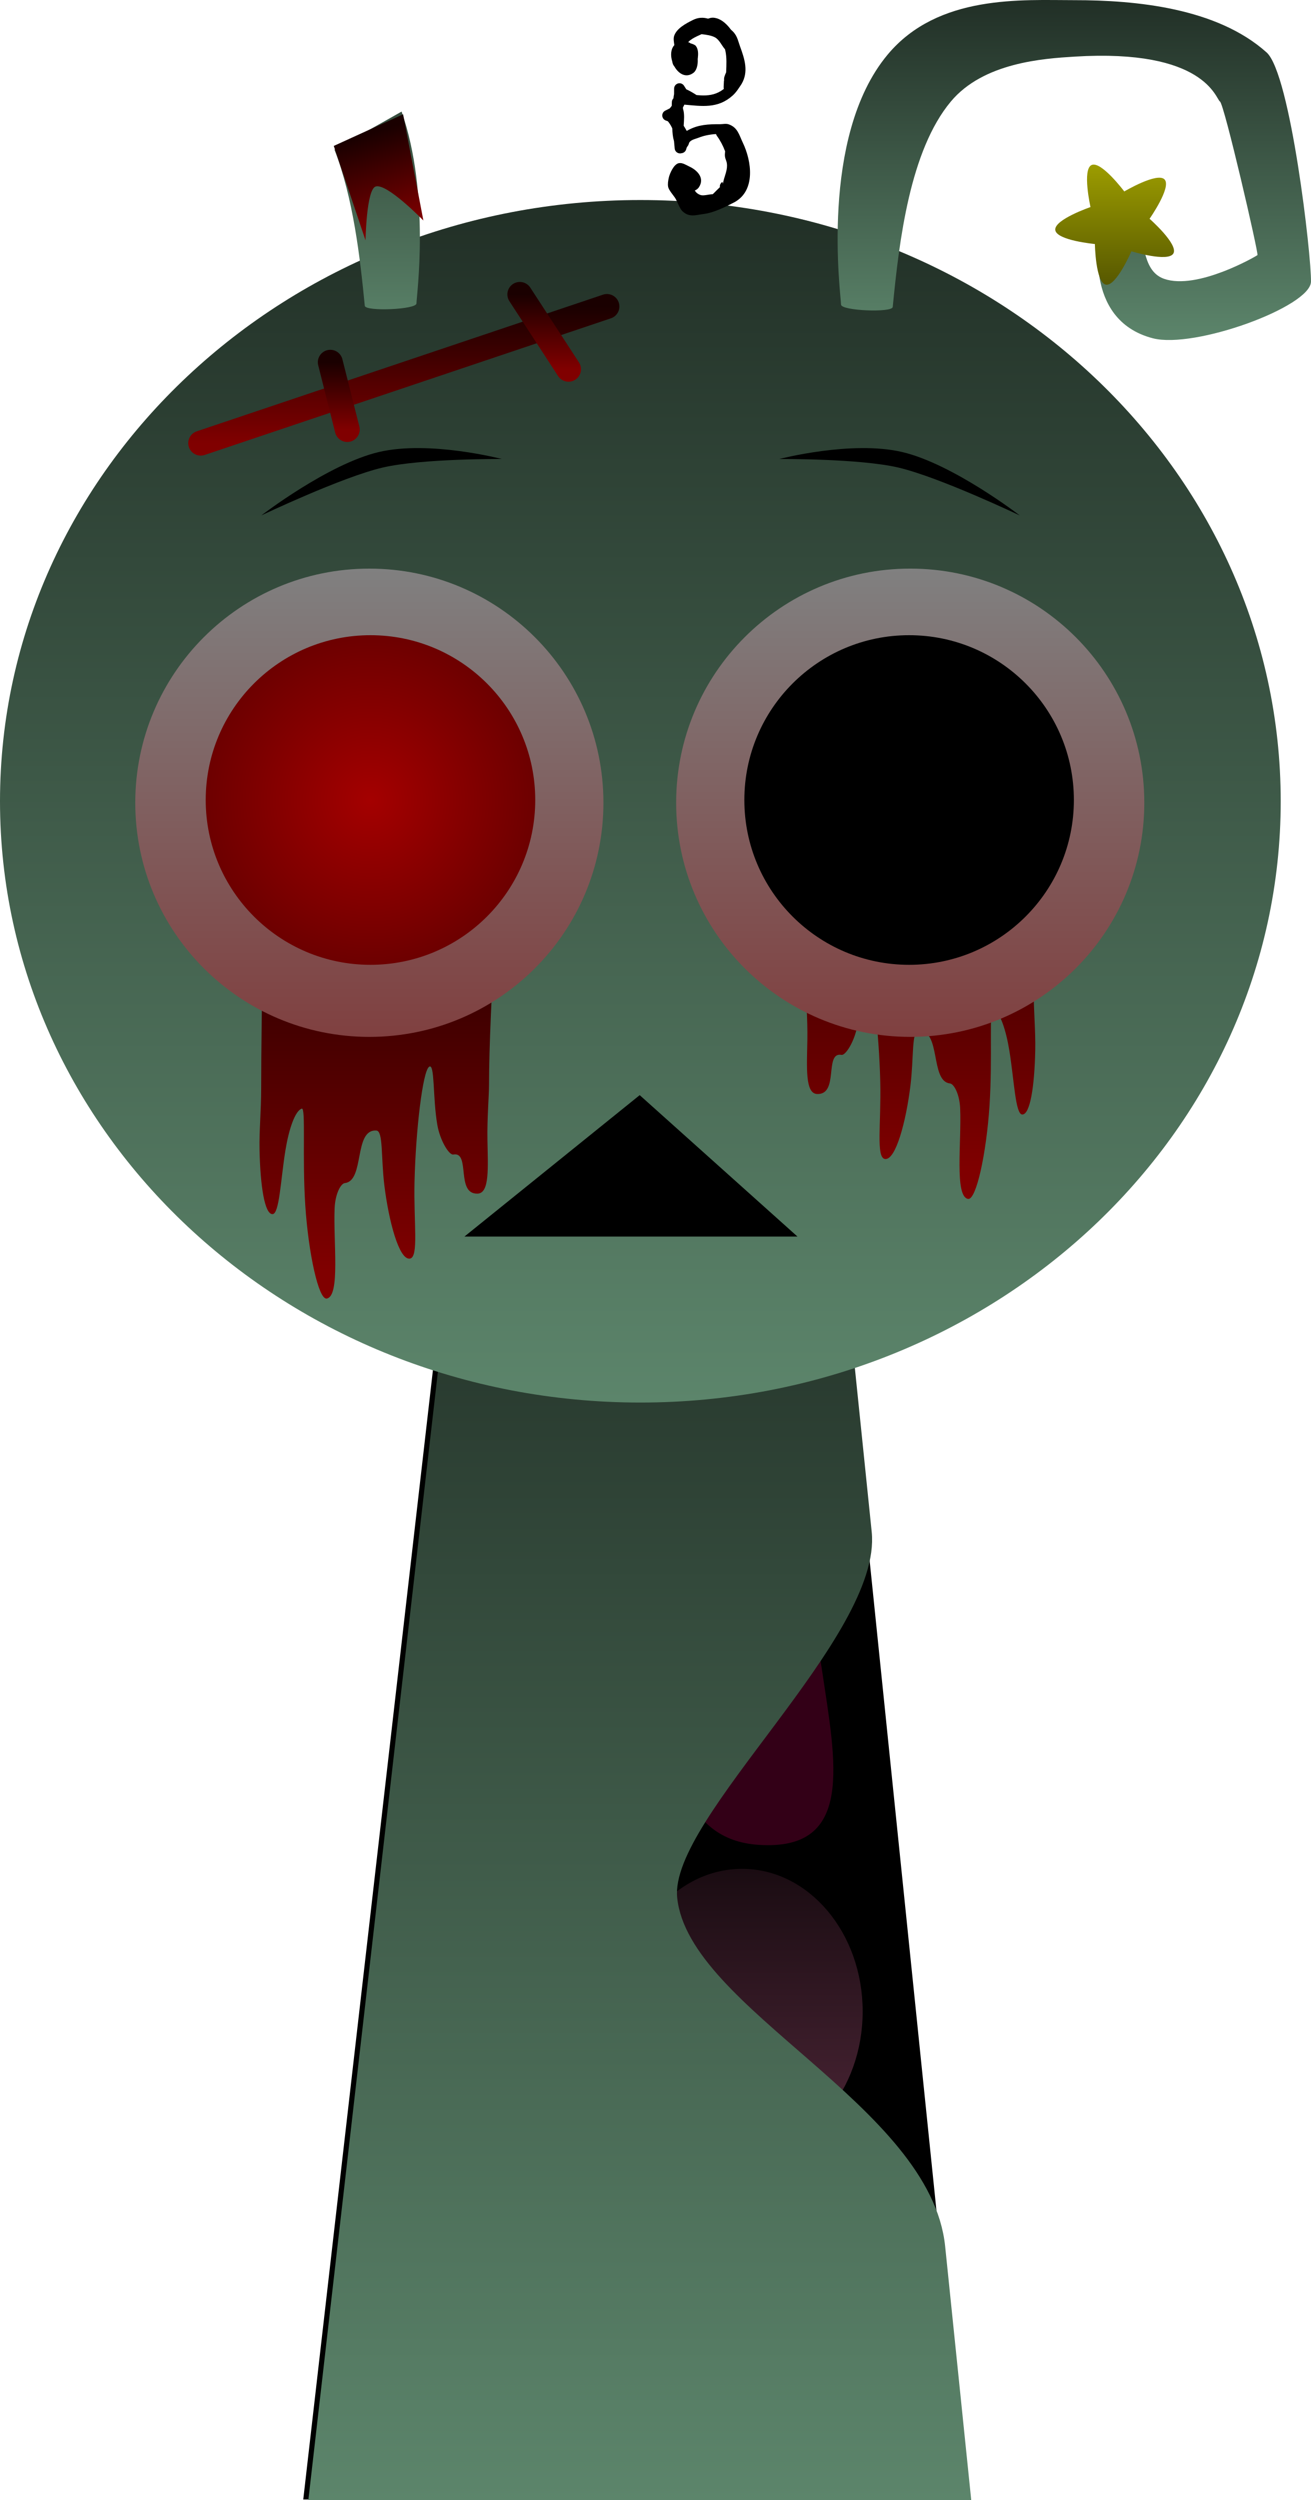<svg version="1.1" xmlns="http://www.w3.org/2000/svg" xmlns:xlink="http://www.w3.org/1999/xlink" width="131.512" height="250.729" viewBox="0,0,131.512,250.729"><defs><linearGradient x1="246.658" y1="271.539" x2="246.658" y2="297.139" gradientUnits="userSpaceOnUse" id="color-1"><stop offset="0" stop-color="#1a0c12"/><stop offset="1" stop-color="#4d2637"/></linearGradient><linearGradient x1="243.558" y1="264.989" x2="243.558" y2="277.189" gradientUnits="userSpaceOnUse" id="color-2"><stop offset="0" stop-color="#1a0c12"/><stop offset="1" stop-color="#4d2637"/></linearGradient><linearGradient x1="232.558" y1="263.389" x2="232.558" y2="275.589" gradientUnits="userSpaceOnUse" id="color-3"><stop offset="0" stop-color="#1a0c12"/><stop offset="1" stop-color="#4d2637"/></linearGradient><linearGradient x1="229.158" y1="261.989" x2="229.158" y2="274.189" gradientUnits="userSpaceOnUse" id="color-4"><stop offset="0" stop-color="#1a0c12"/><stop offset="1" stop-color="#4d2637"/></linearGradient><linearGradient x1="231.858" y1="258.589" x2="231.858" y2="269.989" gradientUnits="userSpaceOnUse" id="color-5"><stop offset="0" stop-color="#1a0c12"/><stop offset="1" stop-color="#4d2637"/></linearGradient><linearGradient x1="250.258" y1="244.189" x2="250.258" y2="272.789" gradientUnits="userSpaceOnUse" id="color-6"><stop offset="0" stop-color="#1a0c12"/><stop offset="1" stop-color="#4d2637"/></linearGradient><linearGradient x1="240" y1="175.5" x2="240" y2="307.5" gradientUnits="userSpaceOnUse" id="color-7"><stop offset="0" stop-color="#212f26"/><stop offset="1" stop-color="#5c856b"/></linearGradient><linearGradient x1="240.057" y1="76.831" x2="240.057" y2="197.428" gradientUnits="userSpaceOnUse" id="color-8"><stop offset="0" stop-color="#212f26"/><stop offset="1" stop-color="#5c856b"/></linearGradient><linearGradient x1="214.191" y1="142.059" x2="214.191" y2="184.29" gradientUnits="userSpaceOnUse" id="color-9"><stop offset="0" stop-color="#1a0000"/><stop offset="1" stop-color="#800000"/></linearGradient><linearGradient x1="267.334" y1="132.068" x2="267.334" y2="174.299" gradientUnits="userSpaceOnUse" id="color-10"><stop offset="0" stop-color="#1a0000"/><stop offset="1" stop-color="#800000"/></linearGradient><linearGradient x1="212.871" y1="113.795" x2="212.871" y2="160.756" gradientUnits="userSpaceOnUse" id="color-11"><stop offset="0" stop-color="#808080"/><stop offset="1" stop-color="#804040"/></linearGradient><radialGradient cx="212.983" cy="137" r="16.528" gradientUnits="userSpaceOnUse" id="color-12"><stop offset="0" stop-color="#a40000"/><stop offset="1" stop-color="#6d0000"/></radialGradient><linearGradient x1="267.129" y1="113.795" x2="267.129" y2="160.756" gradientUnits="userSpaceOnUse" id="color-13"><stop offset="0" stop-color="#808080"/><stop offset="1" stop-color="#804040"/></linearGradient><linearGradient x1="194.196" y1="56.651" x2="194.196" y2="90.752" gradientUnits="userSpaceOnUse" id="color-14"><stop offset="0" stop-color="#212f26"/><stop offset="1" stop-color="#5c856b"/></linearGradient><linearGradient x1="190.152" y1="73.157" x2="190.152" y2="85.205" gradientUnits="userSpaceOnUse" id="color-15"><stop offset="0" stop-color="#9c9c00"/><stop offset="1" stop-color="#575800"/></linearGradient><linearGradient x1="283.589" y1="56.771" x2="283.589" y2="90.871" gradientUnits="userSpaceOnUse" id="color-16"><stop offset="0" stop-color="#212f26"/><stop offset="1" stop-color="#5c856b"/></linearGradient><linearGradient x1="287.633" y1="73.276" x2="287.633" y2="85.325" gradientUnits="userSpaceOnUse" id="color-17"><stop offset="0" stop-color="#9c9c00"/><stop offset="1" stop-color="#575800"/></linearGradient><linearGradient x1="212.431" y1="70.351" x2="215.618" y2="79.82" gradientUnits="userSpaceOnUse" id="color-18"><stop offset="0" stop-color="#1a0000"/><stop offset="1" stop-color="#800000"/></linearGradient><linearGradient x1="216.329" y1="87.508" x2="216.329" y2="101.211" gradientUnits="userSpaceOnUse" id="color-19"><stop offset="0" stop-color="#1a0000"/><stop offset="1" stop-color="#800000"/></linearGradient><linearGradient x1="230.409" y1="86.296" x2="230.409" y2="93.801" gradientUnits="userSpaceOnUse" id="color-20"><stop offset="0" stop-color="#1a0000"/><stop offset="1" stop-color="#800000"/></linearGradient><linearGradient x1="209.804" y1="93.1" x2="209.804" y2="99.845" gradientUnits="userSpaceOnUse" id="color-21"><stop offset="0" stop-color="#1a0000"/><stop offset="1" stop-color="#800000"/></linearGradient></defs><g transform="translate(-175.82,-56.771)"><g data-paper-data="{&quot;isPaintingLayer&quot;:true}" fill-rule="nonzero" stroke-linejoin="miter" stroke-miterlimit="10" stroke-dasharray="" stroke-dashoffset="0" style="mix-blend-mode: normal"><path d="M206.24,307.436l15.143,-131.842l37.783,-0.158c0,0 1.742,16.941 3.589,34.9c1.081,10.517 5.912,57.496 7.367,71.645c1.452,14.121 2.618,25.455 2.618,25.455z" fill="#000000" stroke="none" stroke-width="0" stroke-linecap="butt"/><path d="M258.281,224.274c1.365,9.216 3.31,18.163 -6.372,17.509c-7.506,-0.507 -9.023,-7.95 -9.023,-17.34c0,-9.39 1.872,-17.001 6.031,-17.001c4.159,0 7.948,7.273 9.364,16.832z" data-paper-data="{&quot;index&quot;:null}" fill="#330017" stroke="none" stroke-width="0" stroke-linecap="butt"/><g stroke="none" stroke-width="0" stroke-linecap="butt"><path d="M243.858,297.139v-25.6h5.6v25.6z" fill="url(#color-1)"/><path d="M243.558,264.989c8.063,0 14.6,2.731 14.6,6.1c0,3.369 -6.537,6.1 -14.6,6.1c-8.063,0 -14.6,-2.731 -14.6,-6.1c0,-3.369 6.537,-6.1 14.6,-6.1z" fill="url(#color-2)"/><path d="M232.558,263.389c6.517,0 11.8,-1.069 11.8,2.3c0,3.369 -5.483,12.3 -12,12.3c-10.717,0 -11.6,-5.131 -11.6,-8.5c0,-3.369 5.283,-6.1 11.8,-6.1z" fill="url(#color-3)"/><path d="M229.158,261.989c8.063,0 14.6,2.731 14.6,6.1c0,3.369 -6.537,6.1 -14.6,6.1c-8.063,0 -14.6,-2.731 -14.6,-6.1c0,-3.369 6.537,-6.1 14.6,-6.1z" fill="url(#color-4)"/><path d="M231.858,258.589c6.122,0 11.085,2.552 11.085,5.7c0,3.148 -4.963,5.7 -11.085,5.7c-6.122,0 -11.085,-2.552 -11.085,-5.7c0,-3.148 4.963,-5.7 11.085,-5.7z" fill="url(#color-5)"/><path d="M250.258,244.189c6.683,0 12.1,6.402 12.1,14.3c0,7.898 -5.417,14.3 -12.1,14.3c-6.683,0 -12.1,-6.402 -12.1,-14.3c0,-7.898 5.417,-14.3 12.1,-14.3z" fill="url(#color-6)"/></g><path d="M206.75,307.5l15.143,-131.842l37.783,-0.158c0,0 1.742,16.941 3.589,34.9c1.081,10.517 -20.337,28.668 -19.513,36.686c1.146,11.149 25.425,20.81 26.88,34.958c1.452,14.121 2.618,25.455 2.618,25.455z" fill="url(#color-7)" stroke="none" stroke-width="0" stroke-linecap="butt"/><path d="M175.82,137.129c0,-33.302 28.76,-60.298 64.237,-60.298c35.477,0 64.237,26.996 64.237,60.298c0,33.302 -28.76,60.298 -64.237,60.298c-35.477,0 -64.237,-26.996 -64.237,-60.298z" fill="url(#color-8)" stroke="none" stroke-width="0" stroke-linecap="butt"/><path d="M203.162,178.531c-0.781,0.029 -1.229,-2.739 -1.307,-6.459c-0.039,-1.871 0.164,-3.983 0.164,-6.101c0,-7.536 0.343,-23.912 0.343,-23.912h23.657c0,0 -1.143,16.098 -1.143,23.485c0,1.139 -0.199,3.378 -0.16,5.535c0.049,2.744 0.237,5.354 -0.984,5.397c-2.219,0.077 -0.683,-4.25 -2.442,-3.923c-0.414,0.077 -1.326,-1.386 -1.601,-2.98c-0.472,-2.733 -0.236,-6.238 -0.826,-5.817c-0.65,0.463 -1.339,6.426 -1.461,11.525c-0.099,4.107 0.451,7.583 -0.471,7.712c-1.083,0.151 -2.115,-3.779 -2.552,-7.331c-0.351,-2.855 -0.105,-5.464 -0.802,-5.513c-2.296,-0.16 -1.156,5.05 -3.162,5.267c-0.413,0.045 -0.964,1.077 -1.027,2.508c-0.147,3.328 0.584,8.814 -0.785,9.074c-0.828,0.158 -1.846,-4.572 -2.159,-9.358c-0.32,-4.888 0.07,-9.835 -0.355,-9.689c-0.682,0.233 -1.3,2.098 -1.64,4.2c-0.477,2.946 -0.6,6.356 -1.286,6.381z" fill="url(#color-9)" stroke="none" stroke-width="0" stroke-linecap="butt"/><path d="M278.363,168.54c-0.685,-0.025 -0.809,-3.435 -1.286,-6.381c-0.34,-2.101 -0.958,-3.966 -1.64,-4.2c-0.425,-0.145 -0.035,4.801 -0.355,9.689c-0.313,4.785 -1.331,9.515 -2.159,9.358c-1.369,-0.26 -0.638,-5.747 -0.785,-9.074c-0.063,-1.431 -0.614,-2.463 -1.027,-2.508c-2.006,-0.217 -0.866,-5.427 -3.162,-5.267c-0.697,0.049 -0.451,2.658 -0.802,5.513c-0.437,3.551 -1.469,7.482 -2.552,7.331c-0.922,-0.128 -0.372,-3.605 -0.471,-7.712c-0.123,-5.099 -0.811,-11.061 -1.461,-11.525c-0.59,-0.421 -0.355,3.084 -0.826,5.817c-0.275,1.593 -1.187,3.057 -1.601,2.98c-1.759,-0.326 -0.223,4.001 -2.442,3.923c-1.221,-0.042 -1.033,-2.653 -0.984,-5.397c0.039,-2.157 -0.16,-4.396 -0.16,-5.535c0,-7.388 -1.143,-23.485 -1.143,-23.485h23.657c0,0 0.343,16.376 0.343,23.912c0,2.118 0.203,4.23 0.164,6.101c-0.078,3.72 -0.526,6.488 -1.307,6.459z" data-paper-data="{&quot;index&quot;:null}" fill="url(#color-10)" stroke="none" stroke-width="0" stroke-linecap="butt"/><path d="M189.39,137.276c0,-12.968 10.513,-23.481 23.481,-23.481c12.968,0 23.481,10.513 23.481,23.481c0,12.968 -10.513,23.481 -23.481,23.481c-12.968,0 -23.481,-10.513 -23.481,-23.481z" fill="url(#color-11)" stroke="none" stroke-width="0" stroke-linecap="butt"/><path d="M196.456,137c0,-9.128 7.4,-16.528 16.528,-16.528c9.128,0 16.528,7.4 16.528,16.528c0,9.128 -7.4,16.528 -16.528,16.528c-9.128,0 -16.528,-7.4 -16.528,-16.528z" fill="url(#color-12)" stroke="none" stroke-width="0" stroke-linecap="butt"/><path d="M267.129,160.756c-12.968,0 -23.481,-10.513 -23.481,-23.481c0,-12.968 10.513,-23.481 23.481,-23.481c12.968,0 23.481,10.513 23.481,23.481c0,12.968 -10.513,23.481 -23.481,23.481z" data-paper-data="{&quot;index&quot;:null}" fill="url(#color-13)" stroke="none" stroke-width="0" stroke-linecap="butt"/><path d="M267.017,153.528c-9.128,0 -16.528,-7.4 -16.528,-16.528c0,-9.128 7.4,-16.528 16.528,-16.528c9.128,0 16.528,7.4 16.528,16.528c0,9.128 -7.4,16.528 -16.528,16.528z" data-paper-data="{&quot;index&quot;:null}" fill="#000000" stroke="none" stroke-width="0" stroke-linecap="butt"/><path d="M202.028,108.467c0,0 6.709,-5.169 11.797,-6.364c5.088,-1.194 12.334,0.699 12.334,0.699c0,0 -8.038,-0.06 -11.968,0.862c-4.106,0.964 -12.164,4.802 -12.164,4.802z" fill="#000000" stroke="none" stroke-width="0" stroke-linecap="butt"/><path d="M265.962,103.665c-3.929,-0.922 -11.968,-0.862 -11.968,-0.862c0,0 7.246,-1.894 12.334,-0.699c5.088,1.194 11.797,6.364 11.797,6.364c0,0 -8.057,-3.838 -12.164,-4.802z" data-paper-data="{&quot;index&quot;:null}" fill="#000000" stroke="none" stroke-width="0" stroke-linecap="butt"/><g stroke="none" stroke-width="0" stroke-linecap="butt"><path d="M217.598,87.201c0,0.622 -5.128,0.826 -5.184,0.24c-0.468,-4.818 -1.162,-10.836 -3.042,-15.658c2.219,-1.299 4.502,-2.548 6.734,-3.823c2.9,8.309 1.492,18.524 1.492,19.241z" fill="url(#color-14)"/><path d="" fill="url(#color-15)"/></g><g data-paper-data="{&quot;index&quot;:null}" stroke="none" stroke-width="0" stroke-linecap="butt"><path d="M260.187,87.32c0,-0.901 -2.222,-16.794 4.668,-25.063c5.066,-6.081 13.514,-5.469 18.756,-5.469c6.167,0 14.283,0.775 19.268,5.243c2.411,2.161 4.506,20.466 4.452,22.988c-0.054,2.522 -11.693,6.762 -15.862,5.678c-7.179,-1.867 -5.289,-10.68 -5.289,-10.423c0,0.032 2.281,-1.291 3.484,-0.644c1.174,0.632 0.498,4.256 2.934,5.104c3.323,1.158 9.224,-2.263 9.363,-2.379c0.138,-0.116 -3.335,-15.146 -3.761,-15.402c-0.425,-0.255 -1.478,-5.317 -14.588,-4.503c-3.105,0.193 -9.14,0.582 -12.415,4.511c-4.088,4.905 -5.175,13.907 -5.824,20.597c-0.057,0.587 -5.184,0.383 -5.184,-0.24z" fill="url(#color-16)"/><path d="M285.654,81.244c0,0 -3.853,-0.359 -3.976,-1.406c-0.126,-1.047 3.534,-2.301 3.534,-2.301c0,0 -0.85,-3.775 0.109,-4.217c0.958,-0.442 3.281,2.651 3.281,2.651c0,0 3.327,-1.974 4.043,-1.2c0.717,0.773 -1.507,3.94 -1.507,3.94c0,0 2.906,2.554 2.391,3.475c-0.514,0.921 -4.213,-0.216 -4.213,-0.216c0,0 -1.531,3.552 -2.565,3.347c-1.036,-0.204 -1.098,-4.072 -1.098,-4.072z" fill="url(#color-17)"/></g><g data-paper-data="{&quot;index&quot;:null}" fill="#000000" stroke="none" stroke-width="0" stroke-linecap="butt"><path d="M243.916,66.154c0.378,-0.385 0.762,-0.007 0.762,-0.007l-0.132,0.041c1.453,0.133 2.813,0.471 4.032,-0.626c0.28,-0.252 0.505,-0.625 0.713,-0.938c0.563,-0.848 0.073,-1.952 -0.251,-2.837c-0.098,-0.268 -0.222,-0.797 -0.414,-1.042c-0.158,-0.202 -0.618,-0.356 -0.806,-0.452c-0.603,-0.31 -1.312,-0.956 -2.01,-0.554c-0.332,0.191 -1.229,0.546 -1.335,0.949c-0.028,0.108 -0.028,0.217 -0.016,0.328c0.232,-0.085 0.451,-0.032 0.64,0.106c0.245,0.066 0.446,0.156 0.528,0.263c0.25,0.324 0.244,0.806 0.195,1.212c-0.003,0.028 -0.008,0.055 -0.012,0.082c0.038,0.576 -0.104,1.153 -0.425,1.394c-0.75,0.563 -1.492,0.103 -1.906,-0.623c-0.136,-0.158 -0.198,-0.324 -0.217,-0.493c-0.193,-0.598 -0.169,-1.255 0.204,-1.661c-0.04,-0.321 -0.118,-0.645 -0.014,-0.943c0.26,-0.751 1.201,-1.24 1.863,-1.57c1.143,-0.57 1.99,0.032 2.996,0.55c0.449,0.232 0.798,0.299 1.143,0.721c0.35,0.428 0.42,0.87 0.6,1.363c0.471,1.288 0.881,2.551 0.146,3.791c-0.274,0.41 -0.518,0.816 -0.894,1.152c-1.482,1.324 -3.074,1.063 -4.855,0.902l-0.526,-0.346c0,0 -0.385,-0.378 -0.007,-0.762z"/><path d="M246.107,76.333c0.299,0.097 0.831,-0.083 1.212,-0.085c0.134,-0.121 0.255,-0.255 0.336,-0.334c0.126,-0.123 0.255,-0.247 0.383,-0.374c-0.065,-0.326 0.245,-0.531 0.245,-0.531l0.06,0.18c0.09,-0.632 0.42,-1.2 0.409,-1.842c-0.009,-0.537 -0.282,-0.641 -0.205,-1.251c0.006,-0.047 0.01,-0.097 0.014,-0.148c-0.216,-0.576 -0.5,-1.109 -0.823,-1.547c0,0 -0.055,-0.075 -0.088,-0.186c-0.614,0.032 -1.265,0.17 -1.725,0.358c-0.257,0.105 -0.708,0.186 -0.918,0.429c-0.096,0.111 -0.09,0.291 -0.191,0.397c-0.005,0.005 -0.011,0.011 -0.016,0.016l0.004,0.003l-0.1,0.157l-0.048,0.165c-0.058,0.215 -0.246,0.377 -0.474,0.397c-0.046,0.013 -0.094,0.019 -0.143,0.019c-0.283,0 -0.515,-0.218 -0.537,-0.495l-0.068,-0.732c-0.123,-0.42 -0.162,-0.844 -0.171,-1.272c-0.113,-0.258 -0.259,-0.497 -0.444,-0.723l-0.201,-0.075c-0.211,-0.073 -0.363,-0.274 -0.363,-0.51c0,-0.215 0.126,-0.4 0.308,-0.487l0.437,-0.219c0.09,-0.098 0.156,-0.183 0.206,-0.262l0.011,-0.377c0.003,-0.144 0.063,-0.274 0.159,-0.369c0.01,-0.119 0.026,-0.257 0.064,-0.424l0.003,-0.556c0.002,-0.296 0.242,-0.536 0.539,-0.536c0.194,0 0.364,0.102 0.459,0.256l0.225,0.352c0.325,0.147 0.634,0.328 0.936,0.517c0,0 0.456,0.287 0.169,0.743c-0.287,0.456 -0.743,0.169 -0.743,0.169c-0.141,-0.089 -0.284,-0.175 -0.428,-0.26c-0.047,0.206 -0.149,0.433 -0.272,0.654l0.007,0.115l-0.003,0c0.001,0.004 0.003,0.008 0.004,0.012c0.167,0.533 0.103,1.117 0.066,1.701c0.103,0.171 0.215,0.345 0.309,0.521c0.053,-0.031 0.104,-0.059 0.152,-0.085c1.018,-0.551 2.044,-0.593 3.171,-0.586c0.292,0.002 0.6,-0.085 0.877,0.009c0.917,0.312 1.061,1.084 1.426,1.846c0.903,1.886 1.278,4.777 -0.805,5.948c-0.923,0.476 -2.069,1.063 -3.082,1.193c-0.825,0.106 -1.499,0.386 -2.188,-0.289c-0.252,-0.247 -0.503,-0.954 -0.685,-1.26c-0.175,-0.294 -0.667,-0.822 -0.732,-1.161c-0.058,-0.3 -0.001,-0.616 0.063,-0.916c0.09,-0.419 0.504,-1.365 1.003,-1.464c0.372,-0.074 0.739,0.189 1.083,0.35c0.792,0.369 1.55,1.161 0.926,2.082c-0.096,0.142 -0.242,0.239 -0.402,0.316c0.127,0.2 0.312,0.36 0.592,0.451z"/><path d="M246.19,60.201c-0.562,0.256 -1.405,0.604 -1.499,1.125c-0.04,0.221 -0.01,0.449 -0.016,0.674c0,0 -0.023,0.538 -0.562,0.515c-0.538,-0.023 -0.515,-0.562 -0.515,-0.562c0.018,-0.304 -0.026,-0.619 0.053,-0.913c0.16,-0.596 0.618,-0.987 1.139,-1.301c-0.023,-0.072 -0.032,-0.159 -0.018,-0.264c0.074,-0.534 0.608,-0.459 0.608,-0.459l0.461,0.064c0.05,0.006 0.1,0.012 0.149,0.017c0.345,-0.194 0.915,-0.55 1.296,-0.553c1.169,-0.008 2.164,1.43 2.492,2.432c0.214,0.18 0.173,0.488 0.173,0.488l-0.006,0.044l0.093,0.297c0.018,0.054 0.028,0.112 0.028,0.173c0,0.151 -0.062,0.288 -0.163,0.386c0.009,0.676 0.021,1.365 -0.16,2.014c-0.007,0.026 -0.014,0.052 -0.02,0.079c-0.008,0.197 -0.014,0.391 -0.017,0.583l-0.07,0.08l0.042,0.016l-0.223,0.568c-0.076,0.206 -0.274,0.354 -0.506,0.354c-0.298,0 -0.539,-0.241 -0.539,-0.539c0,-0.01 0,-0.02 0.001,-0.03l0.031,-0.634l0.019,0.001c-0.003,-0.028 -0.006,-0.056 -0.008,-0.084c-0.018,-0.26 0.106,-0.501 0.21,-0.748c0.03,-0.732 0.074,-1.483 -0.081,-2.175c-0.01,-0.044 -0.021,-0.089 -0.034,-0.134c-0.333,-0.376 -0.561,-0.954 -1.001,-1.194c-0.36,-0.196 -0.888,-0.273 -1.358,-0.324z"/></g><path d="M212.488,80.874l-3.187,-9.469l6.955,-3.172l2.036,10.655c0,0 -3.672,-3.789 -4.794,-3.411c-0.927,0.312 -1.01,5.398 -1.01,5.398z" fill="url(#color-18)" stroke="none" stroke-width="0" stroke-linecap="butt"/><path d="M236.704,87.508l-40.749,13.703" fill="none" stroke="url(#color-19)" stroke-width="2.5" stroke-linecap="round"/><path d="M227.967,86.296l4.884,7.505" fill="none" stroke="url(#color-20)" stroke-width="2.5" stroke-linecap="round"/><path d="M210.655,99.845l-1.701,-6.745" fill="none" stroke="url(#color-21)" stroke-width="2.5" stroke-linecap="round"/><path d="M222.408,180.782l17.583,-14.184l15.828,14.184z" fill="#000000" stroke="#000000" stroke-width="0" stroke-linecap="butt"/></g></g></svg>